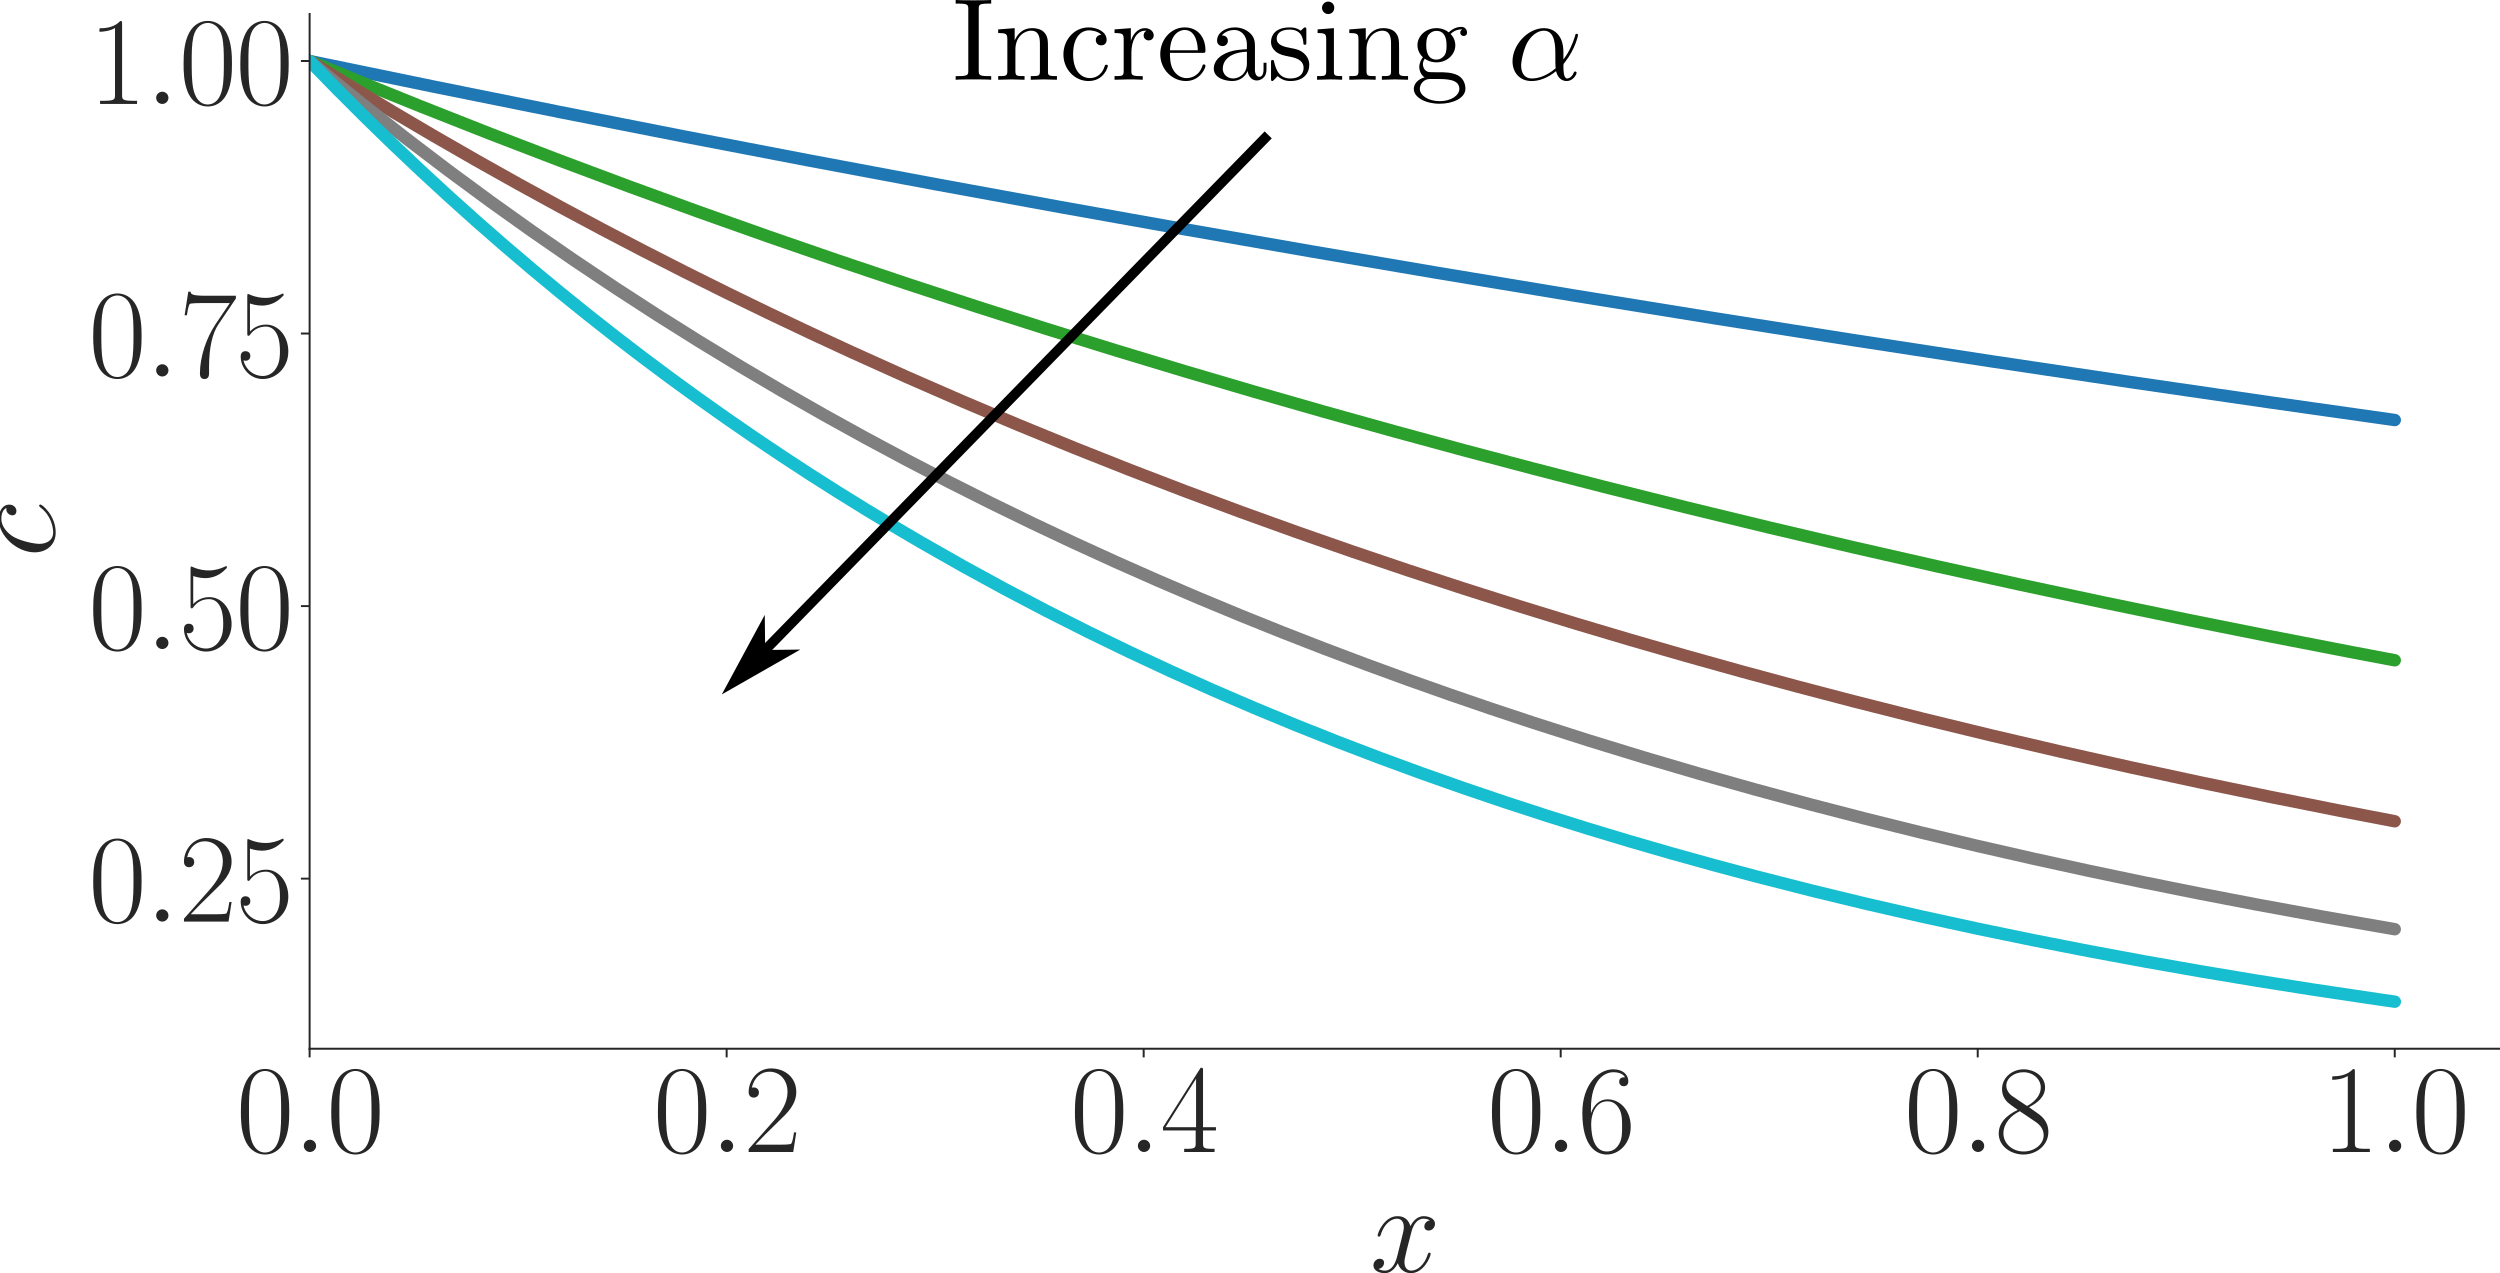 <?xml version="1.0" encoding="UTF-8" standalone="no"?>
<svg
   width="1006.822pt"
   height="512.72pt"
   viewBox="0 0 1006.822 512.72"
   version="1.1"
   id="svg53"
   sodipodi:docname="concentration_beta_0.06_alpha_varying.svg"
   inkscape:version="1.3.2 (091e20e, 2023-11-25)"
   xmlns:inkscape="http://www.inkscape.org/namespaces/inkscape"
   xmlns:sodipodi="http://sodipodi.sourceforge.net/DTD/sodipodi-0.dtd"
   xmlns:xlink="http://www.w3.org/1999/xlink"
   xmlns="http://www.w3.org/2000/svg"
   xmlns:svg="http://www.w3.org/2000/svg"
   xmlns:rdf="http://www.w3.org/1999/02/22-rdf-syntax-ns#"
   xmlns:cc="http://creativecommons.org/ns#"
   xmlns:dc="http://purl.org/dc/elements/1.1/">
  <sodipodi:namedview
     id="namedview53"
     pagecolor="#ffffff"
     bordercolor="#000000"
     borderopacity="0.25"
     inkscape:showpageshadow="2"
     inkscape:pageopacity="0.0"
     inkscape:pagecheckerboard="0"
     inkscape:deskcolor="#d1d1d1"
     inkscape:document-units="pt"
     inkscape:zoom="0.30729167"
     inkscape:cx="694.77966"
     inkscape:cy="318.91525"
     inkscape:window-width="1312"
     inkscape:window-height="449"
     inkscape:window-x="108"
     inkscape:window-y="25"
     inkscape:window-maximized="0"
     inkscape:current-layer="svg53" />
  <defs
     id="defs1">
    <style
       type="text/css"
       id="style1">*{stroke-linejoin: round; stroke-linecap: butt}</style>
    <marker
       style="overflow:visible"
       id="DartArrow"
       refX="0"
       refY="0"
       orient="auto-start-reverse"
       inkscape:stockid="Dart arrow"
       markerWidth="1"
       markerHeight="1"
       viewBox="0 0 1 1"
       inkscape:isstock="true"
       inkscape:collect="always"
       preserveAspectRatio="xMidYMid">
      <path
         style="fill:context-stroke;fill-rule:evenodd;stroke:none"
         d="M 0,0 5,-5 -12.5,0 5,5 Z"
         transform="scale(-0.5)"
         id="path6" />
    </marker>
  </defs>
  <g
     id="figure_1"
     transform="translate(-18.393,-48.371)">
    <g
       id="axes_1">
      <g
         id="patch_2">
        <path
           d="M 143.084,470.718 H 1024.815 V 54 H 143.084 Z"
           style="fill:#ffffff"
           id="path2" />
      </g>
      <g
         id="matplotlib.axis_1">
        <g
           id="xtick_1">
          <g
             id="line2d_1">
            <defs
               id="defs2">
              <path
                 id="ma8934a875e"
                 d="M 0,0 V 3.5"
                 style="stroke:#262626;stroke-width:0.8" />
            </defs>
            <g
               id="g2">
              <use
                 xlink:href="#ma8934a875e"
                 x="143.084"
                 y="470.718"
                 style="fill:#262626;stroke:#262626;stroke-width:0.8"
                 id="use2" />
            </g>
          </g>
          <g
             id="text_1">
            <!-- $\mathdefault{0.0}$ -->
            <g
               style="fill:#262626"
               transform="matrix(0.5,0,0,-0.5,113.465,512.311)"
               id="g5">
              <defs
                 id="defs3">
                <path
                   id="CMR17-30"
                   d="m 2688,2025 c 0,391 -6,1055 -275,1566 -237,448 -615,607 -947,607 -308,0 -698,-140 -941,-601 C 269,3118 243,2524 243,2025 c 0,-364 7,-919 205,-1406 275,-658 768,-747 1018,-747 294,0 742,121 1004,728 192,442 218,959 218,1425 z M 1466,-26 c -410,0 -653,351 -743,838 -70,376 -70,926 -70,1284 0,492 0,901 83,1291 122,542 480,709 730,709 262,0 601,-173 723,-696 83,-364 89,-793 89,-1304 0,-416 0,-927 -76,-1304 C 2067,95 1690,-26 1466,-26 Z"
                   transform="scale(0.016)" />
                <path
                   id="CMMI12-3a"
                   d="M 1178,307 C 1178,492 1024,619 870,619 685,619 557,466 557,313 557,128 710,0 864,0 c 186,0 314,153 314,307 z"
                   transform="scale(0.016)" />
              </defs>
              <use
                 xlink:href="#CMR17-30"
                 transform="scale(0.996)"
                 id="use3" />
              <use
                 xlink:href="#CMMI12-3a"
                 transform="matrix(0.996,0,0,0.996,45.69,0)"
                 id="use4" />
              <use
                 xlink:href="#CMR17-30"
                 transform="matrix(0.996,0,0,0.996,72.788,0)"
                 id="use5" />
            </g>
          </g>
        </g>
        <g
           id="xtick_2">
          <g
             id="line2d_2">
            <g
               id="g6">
              <use
                 xlink:href="#ma8934a875e"
                 x="311.033"
                 y="470.718"
                 style="fill:#262626;stroke:#262626;stroke-width:0.8"
                 id="use6" />
            </g>
          </g>
          <g
             id="text_2">
            <!-- $\mathdefault{0.2}$ -->
            <g
               style="fill:#262626"
               transform="matrix(0.5,0,0,-0.5,281.413,512.311)"
               id="g9">
              <defs
                 id="defs6">
                <path
                   id="CMR17-32"
                   d="M 2669,989 H 2554 C 2490,536 2438,459 2413,420 2381,369 1920,369 1830,369 H 602 c 230,250 678,703 1222,1228 390,370 845,805 845,1438 0,755 -602,1189 -1274,1189 -704,0 -1133,-620 -1133,-1194 0,-250 186,-282 263,-282 64,0 256,39 256,262 0,197 -167,254 -256,254 -39,0 -77,-6 -103,-19 122,545 493,813 884,813 556,0 921,-441 921,-1023 0,-556 -326,-1035 -691,-1451 L 262,146 V 0 h 2253 z"
                   transform="scale(0.016)" />
              </defs>
              <use
                 xlink:href="#CMR17-30"
                 transform="scale(0.996)"
                 id="use7" />
              <use
                 xlink:href="#CMMI12-3a"
                 transform="matrix(0.996,0,0,0.996,45.69,0)"
                 id="use8" />
              <use
                 xlink:href="#CMR17-32"
                 transform="matrix(0.996,0,0,0.996,72.788,0)"
                 id="use9" />
            </g>
          </g>
        </g>
        <g
           id="xtick_3">
          <g
             id="line2d_3">
            <g
               id="g10">
              <use
                 xlink:href="#ma8934a875e"
                 x="478.982"
                 y="470.718"
                 style="fill:#262626;stroke:#262626;stroke-width:0.8"
                 id="use10" />
            </g>
          </g>
          <g
             id="text_3">
            <!-- $\mathdefault{0.4}$ -->
            <g
               style="fill:#262626"
               transform="matrix(0.5,0,0,-0.5,449.362,512.311)"
               id="g13">
              <defs
                 id="defs10">
                <path
                   id="CMR17-34"
                   d="m 2150,4122 c 0,134 -6,134 -121,134 L 128,1254 V 1088 H 1779 V 457 c 0,-233 -13,-297 -461,-297 H 1197 V 0 c 205,0 550,0 768,0 217,0 563,0 768,0 v 160 h -122 c -448,0 -461,64 -461,297 v 631 h 653 v 166 H 2150 Z M 1798,3703 V 1254 H 256 Z"
                   transform="scale(0.016)" />
              </defs>
              <use
                 xlink:href="#CMR17-30"
                 transform="scale(0.996)"
                 id="use11" />
              <use
                 xlink:href="#CMMI12-3a"
                 transform="matrix(0.996,0,0,0.996,45.69,0)"
                 id="use12" />
              <use
                 xlink:href="#CMR17-34"
                 transform="matrix(0.996,0,0,0.996,72.788,0)"
                 id="use13" />
            </g>
          </g>
        </g>
        <g
           id="xtick_4">
          <g
             id="line2d_4">
            <g
               id="g14">
              <use
                 xlink:href="#ma8934a875e"
                 x="646.93"
                 y="470.718"
                 style="fill:#262626;stroke:#262626;stroke-width:0.8"
                 id="use14" />
            </g>
          </g>
          <g
             id="text_4">
            <!-- $\mathdefault{0.6}$ -->
            <g
               style="fill:#262626"
               transform="matrix(0.5,0,0,-0.5,617.311,512.311)"
               id="g17">
              <defs
                 id="defs14">
                <path
                   id="CMR17-36"
                   d="m 678,2176 c 0,1514 717,1856 1133,1856 135,0 461,-23 589,-256 -102,0 -294,0 -294,-223 0,-172 140,-230 230,-230 58,0 230,25 230,237 0,394 -320,619 -761,619 -762,0 -1562,-789 -1562,-2195 0,-1731 723,-2112 1235,-2112 621,0 1210,555 1210,1411 0,798 -518,1379 -1171,1379 -391,0 -679,-255 -839,-702 z M 1478,25 c -787,0 -787,1175 -787,1411 0,460 218,1124 813,1124 109,0 422,0 634,-440 115,-250 115,-511 115,-831 0,-345 0,-599 -135,-855 C 1978,171 1773,25 1478,25 Z"
                   transform="scale(0.016)" />
              </defs>
              <use
                 xlink:href="#CMR17-30"
                 transform="scale(0.996)"
                 id="use15" />
              <use
                 xlink:href="#CMMI12-3a"
                 transform="matrix(0.996,0,0,0.996,45.69,0)"
                 id="use16" />
              <use
                 xlink:href="#CMR17-36"
                 transform="matrix(0.996,0,0,0.996,72.788,0)"
                 id="use17" />
            </g>
          </g>
        </g>
        <g
           id="xtick_5">
          <g
             id="line2d_5">
            <g
               id="g18">
              <use
                 xlink:href="#ma8934a875e"
                 x="814.879"
                 y="470.718"
                 style="fill:#262626;stroke:#262626;stroke-width:0.8"
                 id="use18" />
            </g>
          </g>
          <g
             id="text_5">
            <!-- $\mathdefault{0.8}$ -->
            <g
               style="fill:#262626"
               transform="matrix(0.5,0,0,-0.5,785.26,512.311)"
               id="g21">
              <defs
                 id="defs18">
                <path
                   id="CMR17-38"
                   d="m 1741,2264 c 403,203 813,509 813,999 0,578 -564,916 -1082,916 -582,0 -1094,-420 -1094,-999 0,-159 38,-433 288,-675 64,-63 332,-254 505,-375 C 883,1983 211,1634 211,934 211,279 838,-128 1459,-128 c 685,0 1261,490 1261,1138 0,580 -390,847 -646,1019 z m -839,558 c -51,32 -307,229 -307,529 0,388 403,681 864,681 506,0 877,-356 877,-770 0,-593 -666,-931 -698,-931 -6,0 -12,0 -64,39 z M 2080,1519 c 96,-70 403,-279 403,-668 C 2483,381 2010,25 1472,25 890,25 448,438 448,940 c 0,503 390,922 832,1120 z"
                   transform="scale(0.016)" />
              </defs>
              <use
                 xlink:href="#CMR17-30"
                 transform="scale(0.996)"
                 id="use19" />
              <use
                 xlink:href="#CMMI12-3a"
                 transform="matrix(0.996,0,0,0.996,45.69,0)"
                 id="use20" />
              <use
                 xlink:href="#CMR17-38"
                 transform="matrix(0.996,0,0,0.996,72.788,0)"
                 id="use21" />
            </g>
          </g>
        </g>
        <g
           id="xtick_6">
          <g
             id="line2d_6">
            <g
               id="g22">
              <use
                 xlink:href="#ma8934a875e"
                 x="982.828"
                 y="470.718"
                 style="fill:#262626;stroke:#262626;stroke-width:0.8"
                 id="use22" />
            </g>
          </g>
          <g
             id="text_6">
            <!-- $\mathdefault{1.0}$ -->
            <g
               style="fill:#262626"
               transform="matrix(0.5,0,0,-0.5,953.208,512.311)"
               id="g25">
              <defs
                 id="defs22">
                <path
                   id="CMR17-31"
                   d="m 1702,4058 c 0,134 -6,134 -96,134 -249,-276 -627,-365 -985,-365 -19,0 -51,0 -58,-19 -6,-13 -6,-26 -6,-160 198,0 531,38 787,191 V 461 C 1344,236 1331,160 781,160 H 589 V 0 c 307,0 627,0 934,0 307,0 627,0 935,0 v 160 h -192 c -551,0 -564,70 -564,298 z"
                   transform="scale(0.016)" />
              </defs>
              <use
                 xlink:href="#CMR17-31"
                 transform="scale(0.996)"
                 id="use23" />
              <use
                 xlink:href="#CMMI12-3a"
                 transform="matrix(0.996,0,0,0.996,45.69,0)"
                 id="use24" />
              <use
                 xlink:href="#CMR17-30"
                 transform="matrix(0.996,0,0,0.996,72.788,0)"
                 id="use25" />
            </g>
          </g>
        </g>
        <g
           id="text_7">
          <!-- $x$ -->
          <g
             style="fill:#262626"
             transform="matrix(0.5,0,0,-0.5,570.091,560.593)"
             id="g26">
            <defs
               id="defs25">
              <path
                 id="CMMI12-78"
                 d="m 3034,2606 c -205,-39 -282,-192 -282,-313 0,-154 122,-205 211,-205 192,0 327,166 327,339 0,268 -308,389 -576,389 -391,0 -608,-383 -666,-504 -147,504 -544,504 -659,504 -653,0 -999,-836 -999,-977 0,-25 26,-57 71,-57 51,0 64,38 77,64 217,709 646,843 832,843 288,0 345,-269 345,-422 0,-140 -38,-287 -115,-594 L 1382,798 C 1286,415 1101,64 762,64 730,64 570,64 435,147 666,192 717,383 717,460 717,588 621,664 499,664 346,664 179,530 179,326 179,57 480,-64 755,-64 c 307,0 525,243 659,505 103,-377 423,-505 660,-505 652,0 998,837 998,977 0,32 -26,58 -64,58 -58,0 -64,-32 -83,-83 C 2752,326 2381,64 2093,64 c -224,0 -346,166 -346,428 0,140 26,242 128,664 l 224,868 c 96,384 314,665 608,665 13,0 192,0 327,-83 z"
                 transform="scale(0.016)" />
            </defs>
            <use
               xlink:href="#CMMI12-78"
               transform="scale(0.996)"
               id="use26" />
          </g>
        </g>
      </g>
      <g
         id="matplotlib.axis_2">
        <g
           id="ytick_1">
          <g
             id="line2d_7">
            <defs
               id="defs26">
              <path
                 id="m623e8454fa"
                 d="M 0,0 H -3.5"
                 style="stroke:#262626;stroke-width:0.8" />
            </defs>
            <g
               id="g27">
              <use
                 xlink:href="#m623e8454fa"
                 x="143.084"
                 y="402.224"
                 style="fill:#262626;stroke:#262626;stroke-width:0.8"
                 id="use27" />
            </g>
          </g>
          <g
             id="text_8">
            <!-- $\mathdefault{0.25}$ -->
            <g
               style="fill:#262626"
               transform="matrix(0.5,0,0,-0.5,54,419.521)"
               id="g31">
              <defs
                 id="defs27">
                <path
                   id="CMR17-35"
                   d="m 730,3692 c 64,-26 326,-108 595,-108 595,0 921,327 1107,516 0,57 0,92 -38,92 -7,0 -20,0 -71,-29 -224,-105 -486,-190 -806,-190 -192,0 -480,26 -794,166 -70,32 -83,32 -89,32 -32,0 -39,-7 -39,-134 V 2203 c 0,-114 0,-146 64,-146 32,0 45,13 77,57 205,287 486,408 806,408 224,0 704,-140 704,-1233 0,-204 0,-574 -192,-868 C 1894,159 1645,25 1370,25 947,25 518,320 403,814 c 26,-7 77,-19 103,-19 83,0 243,45 243,243 0,172 -122,242 -243,242 -148,0 -244,-90 -244,-269 0,-557 442,-1139 1120,-1139 660,0 1287,568 1287,1392 0,766 -499,1360 -1120,1360 -327,0 -602,-121 -819,-350 z"
                   transform="scale(0.016)" />
              </defs>
              <use
                 xlink:href="#CMR17-30"
                 transform="scale(0.996)"
                 id="use28" />
              <use
                 xlink:href="#CMMI12-3a"
                 transform="matrix(0.996,0,0,0.996,45.69,0)"
                 id="use29" />
              <use
                 xlink:href="#CMR17-32"
                 transform="matrix(0.996,0,0,0.996,72.788,0)"
                 id="use30" />
              <use
                 xlink:href="#CMR17-35"
                 transform="matrix(0.996,0,0,0.996,118.478,0)"
                 id="use31" />
            </g>
          </g>
        </g>
        <g
           id="ytick_2">
          <g
             id="line2d_8">
            <g
               id="g32">
              <use
                 xlink:href="#m623e8454fa"
                 x="143.084"
                 y="292.463"
                 style="fill:#262626;stroke:#262626;stroke-width:0.8"
                 id="use32" />
            </g>
          </g>
          <g
             id="text_9">
            <!-- $\mathdefault{0.50}$ -->
            <g
               style="fill:#262626"
               transform="matrix(0.5,0,0,-0.5,54,309.76)"
               id="g36">
              <use
                 xlink:href="#CMR17-30"
                 transform="scale(0.996)"
                 id="use33" />
              <use
                 xlink:href="#CMMI12-3a"
                 transform="matrix(0.996,0,0,0.996,45.69,0)"
                 id="use34" />
              <use
                 xlink:href="#CMR17-35"
                 transform="matrix(0.996,0,0,0.996,72.788,0)"
                 id="use35" />
              <use
                 xlink:href="#CMR17-30"
                 transform="matrix(0.996,0,0,0.996,118.478,0)"
                 id="use36" />
            </g>
          </g>
        </g>
        <g
           id="ytick_3">
          <g
             id="line2d_9">
            <g
               id="g37">
              <use
                 xlink:href="#m623e8454fa"
                 x="143.084"
                 y="182.703"
                 style="fill:#262626;stroke:#262626;stroke-width:0.8"
                 id="use37" />
            </g>
          </g>
          <g
             id="text_10">
            <!-- $\mathdefault{0.75}$ -->
            <g
               style="fill:#262626"
               transform="matrix(0.5,0,0,-0.5,54,199.999)"
               id="g41">
              <defs
                 id="defs37">
                <path
                   id="CMR17-37"
                   d="m 2886,3941 v 140 H 1382 c -748,0 -761,84 -787,207 H 480 L 294,3094 h 116 c 19,121 64,446 140,567 39,51 512,51 621,51 H 2579 L 1869,2661 C 1395,1954 1069,999 1069,165 c 0,-76 0,-293 230,-293 231,0 231,217 231,299 v 294 c 0,1043 179,1731 473,2171 z"
                   transform="scale(0.016)" />
              </defs>
              <use
                 xlink:href="#CMR17-30"
                 transform="scale(0.996)"
                 id="use38" />
              <use
                 xlink:href="#CMMI12-3a"
                 transform="matrix(0.996,0,0,0.996,45.69,0)"
                 id="use39" />
              <use
                 xlink:href="#CMR17-37"
                 transform="matrix(0.996,0,0,0.996,72.788,0)"
                 id="use40" />
              <use
                 xlink:href="#CMR17-35"
                 transform="matrix(0.996,0,0,0.996,118.478,0)"
                 id="use41" />
            </g>
          </g>
        </g>
        <g
           id="ytick_4">
          <g
             id="line2d_10">
            <g
               id="g42">
              <use
                 xlink:href="#m623e8454fa"
                 x="143.084"
                 y="72.942"
                 style="fill:#262626;stroke:#262626;stroke-width:0.8"
                 id="use42" />
            </g>
          </g>
          <g
             id="text_11">
            <!-- $\mathdefault{1.00}$ -->
            <g
               style="fill:#262626"
               transform="matrix(0.5,0,0,-0.5,54,90.238)"
               id="g46">
              <use
                 xlink:href="#CMR17-31"
                 transform="scale(0.996)"
                 id="use43" />
              <use
                 xlink:href="#CMMI12-3a"
                 transform="matrix(0.996,0,0,0.996,45.69,0)"
                 id="use44" />
              <use
                 xlink:href="#CMR17-30"
                 transform="matrix(0.996,0,0,0.996,72.788,0)"
                 id="use45" />
              <use
                 xlink:href="#CMR17-30"
                 transform="matrix(0.996,0,0,0.996,118.478,0)"
                 id="use46" />
            </g>
          </g>
        </g>
        <g
           id="text_12">
          <!-- $c$ -->
          <g
             style="fill:#262626"
             transform="matrix(0,-0.5,-0.5,0,40.311,272.855)"
             id="g47">
            <defs
               id="defs46">
              <path
                 id="CMMI12-63"
                 d="m 2502,2431 c -121,0 -179,0 -268,-76 -39,-32 -109,-128 -109,-230 0,-128 96,-205 217,-205 154,0 327,124 327,372 0,296 -295,524 -736,524 C 1094,2816 256,1903 256,996 256,441 602,-64 1254,-64 c 871,0 1421,686 1421,770 0,38 -38,70 -64,70 -19,0 -25,-6 -83,-63 C 2118,162 1510,64 1267,64 826,64 685,446 685,764 c 0,224 109,841 339,1275 166,299 512,643 915,643 83,0 435,0 563,-251 z"
                 transform="scale(0.016)" />
            </defs>
            <use
               xlink:href="#CMMI12-63"
               transform="scale(0.996)"
               id="use47" />
          </g>
        </g>
      </g>
      <g
         id="line2d_11">
        <path
           d="m 143.084,72.942 50.385,10.398 50.385,10.152 50.385,9.911 50.385,9.677 50.385,9.447 50.385,9.224 50.385,9.005 50.385,8.792 50.385,8.584 55.983,9.299 55.983,9.055 55.983,8.817 55.983,8.585 55.983,8.36 55.983,8.14 50.385,7.142 v 0"
           clip-path="url(#p0f1043e77d)"
           style="fill:none;stroke:#1f77b4;stroke-width:5;stroke-linecap:round"
           id="path47" />
      </g>
      <g
         id="line2d_12">
        <path
           d="m 143.084,72.942 22.393,9.243 22.393,9.048 27.991,11.043 27.991,10.753 27.991,10.471 27.991,10.196 27.991,9.928 27.991,9.668 27.991,9.414 27.991,9.167 27.991,8.926 27.991,8.692 27.991,8.464 27.991,8.242 27.991,8.026 27.991,7.815 27.991,7.61 27.991,7.41 27.991,7.216 33.59,8.409 33.59,8.145 33.59,7.889 33.59,7.641 33.59,7.401 33.59,7.169 33.59,6.944 33.59,6.726 33.59,6.514 16.795,3.18 v 0"
           clip-path="url(#p0f1043e77d)"
           style="fill:none;stroke:#2ca02c;stroke-width:5;stroke-linecap:round"
           id="path48" />
      </g>
      <g
         id="line2d_13">
        <path
           d="m 143.084,72.942 16.795,10.371 16.795,10.126 16.795,9.887 16.795,9.653 16.795,9.425 16.795,9.202 16.795,8.985 16.795,8.773 16.795,8.566 16.795,8.363 16.795,8.166 16.795,7.973 16.795,7.784 22.393,10.094 22.393,9.777 22.393,9.471 22.393,9.174 22.393,8.886 22.393,8.607 22.393,8.337 22.393,8.075 22.393,7.822 22.393,7.577 22.393,7.339 22.393,7.109 22.393,6.886 22.393,6.67 22.393,6.461 22.393,6.258 22.393,6.062 22.393,5.871 27.991,7.081 27.991,6.804 27.991,6.539 27.991,6.283 27.991,6.038 27.991,5.802 27.991,5.575 22.393,4.303 v 0"
           clip-path="url(#p0f1043e77d)"
           style="fill:none;stroke:#8c564b;stroke-width:5;stroke-linecap:round"
           id="path49" />
      </g>
      <g
         id="line2d_14">
        <path
           d="m 143.084,72.942 11.197,9.219 11.197,9.025 16.795,13.183 16.795,12.77 16.795,12.37 16.795,11.983 16.795,11.607 16.795,11.244 16.795,10.891 16.795,10.55 16.795,10.22 16.795,9.899 16.795,9.589 16.795,9.289 16.795,8.998 16.795,8.716 16.795,8.443 16.795,8.178 16.795,7.922 16.795,7.674 16.795,7.434 16.795,7.201 16.795,6.975 16.795,6.757 16.795,6.545 16.795,6.34 16.795,6.141 16.795,5.949 16.795,5.762 16.795,5.582 22.393,7.171 22.393,6.873 22.393,6.588 22.393,6.314 22.393,6.052 22.393,5.8 22.393,5.559 22.393,5.328 22.393,5.107 22.393,4.895 22.393,4.691 22.393,4.496 22.393,4.309 27.991,5.136 27.991,4.871 v 0"
           clip-path="url(#p0f1043e77d)"
           style="fill:none;stroke:#7f7f7f;stroke-width:5;stroke-linecap:round"
           id="path50" />
      </g>
      <g
         id="line2d_15">
        <path
           d="m 143.084,72.942 11.197,11.478 11.197,11.178 11.197,10.885 11.197,10.601 11.197,10.324 11.197,10.054 11.197,9.791 11.197,9.535 11.197,9.286 11.197,9.043 11.197,8.807 11.197,8.576 11.197,8.352 11.197,8.134 11.197,7.921 11.197,7.714 11.197,7.512 11.197,7.316 11.197,7.125 11.197,6.939 11.197,6.757 11.197,6.581 16.795,9.55 16.795,9.178 16.795,8.82 16.795,8.476 16.795,8.146 16.795,7.829 16.795,7.524 16.795,7.231 16.795,6.949 16.795,6.678 16.795,6.418 16.795,6.168 16.795,5.928 16.795,5.697 16.795,5.475 16.795,5.262 16.795,5.057 16.795,4.86 16.795,4.67 16.795,4.489 22.393,5.714 22.393,5.419 22.393,5.139 22.393,4.874 22.393,4.623 22.393,4.384 22.393,4.158 22.393,3.943 22.393,3.74 22.393,3.547 27.991,4.177 5.598,0.803 v 0"
           clip-path="url(#p0f1043e77d)"
           style="fill:none;stroke:#17becf;stroke-width:5;stroke-linecap:round"
           id="path51" />
      </g>
      <g
         id="patch_3">
        <path
           d="M 143.084,470.718 V 54"
           style="fill:none;stroke:#262626;stroke-width:0.8;stroke-linecap:square;stroke-linejoin:miter"
           id="path52" />
      </g>
      <g
         id="patch_4">
        <path
           d="M 143.084,470.718 H 1024.815"
           style="fill:none;stroke:#262626;stroke-width:0.8;stroke-linecap:square;stroke-linejoin:miter"
           id="path53" />
      </g>
    </g>
  </g>
  <defs
     id="defs53">
    <clipPath
       id="p0f1043e77d">
      <rect
         x="143.084"
         y="54"
         width="881.731"
         height="416.718"
         id="rect53" />
    </clipPath>
  </defs>
  <path
     style="fill:#74cbf1;stroke:#000000;stroke-width:4;stroke-linecap:butt;stroke-linejoin:round;marker-end:url(#DartArrow)"
     d="M 510.738,54.315 308.162,261.772"
     id="path49-6" />
  <g
     inkscape:label=""
     transform="matrix(4.718,0,0,4.718,-50.148,-354.581)"
     id="g279"
     style="stroke-width:0.601">
    <g
       id="g3310"
       style="stroke-width:0.601">
      <g
         style="fill:#000000;fill-opacity:1;stroke-width:0.601"
         id="g5567">
        <g
           id="use1839"
           transform="translate(91.925,81.963)"
           style="stroke-width:0.601">
          <path
             style="stroke:none;stroke-width:0.601"
             d="M 2.25,-6.031 C 2.25,-6.391 2.266,-6.5 3.062,-6.5 h 0.25 v -0.312 c -0.344,0.031 -1.125,0.031 -1.516,0.031 -0.375,0 -1.172,0 -1.516,-0.031 V -6.5 h 0.25 c 0.797,0 0.828,0.109 0.828,0.469 v 5.25 c 0,0.359 -0.031,0.469 -0.828,0.469 h -0.25 V 0 c 0.344,-0.031 1.141,-0.031 1.516,-0.031 0.391,0 1.172,0 1.516,0.031 v -0.312 h -0.25 C 2.266,-0.312 2.25,-0.422 2.25,-0.781 Z m 0,0"
             id="path58" />
        </g>
        <g
           id="use5637"
           transform="translate(95.522,81.963)"
           style="stroke-width:0.601">
          <path
             style="stroke:none;stroke-width:0.601"
             d="M 1.094,-3.422 V -0.75 c 0,0.438 -0.109,0.438 -0.781,0.438 V 0 c 0.359,-0.016 0.859,-0.031 1.141,-0.031 0.25,0 0.766,0.016 1.109,0.031 v -0.312 c -0.672,0 -0.781,0 -0.781,-0.438 V -2.594 C 1.781,-3.625 2.5,-4.188 3.125,-4.188 c 0.641,0 0.75,0.531 0.75,1.109 V -0.75 c 0,0.438 -0.109,0.438 -0.781,0.438 V 0 c 0.344,-0.016 0.859,-0.031 1.125,-0.031 0.25,0 0.781,0.016 1.109,0.031 v -0.312 c -0.516,0 -0.766,0 -0.766,-0.297 v -1.906 c 0,-0.859 0,-1.156 -0.312,-1.516 -0.141,-0.172 -0.469,-0.375 -1.047,-0.375 C 2.469,-4.406 2,-3.984 1.719,-3.359 V -4.406 L 0.312,-4.297 v 0.312 c 0.703,0 0.781,0.062 0.781,0.562 z m 0,0"
             id="path56" />
        </g>
        <g
           id="use8934"
           transform="translate(101.058,81.963)"
           style="stroke-width:0.601">
          <path
             style="stroke:none;stroke-width:0.601"
             d="m 1.172,-2.172 c 0,-1.625 0.812,-2.047 1.344,-2.047 0.094,0 0.719,0.016 1.062,0.375 -0.406,0.031 -0.469,0.328 -0.469,0.453 0,0.266 0.188,0.453 0.453,0.453 0.266,0 0.469,-0.156 0.469,-0.469 0,-0.672 -0.766,-1.062 -1.531,-1.062 -1.25,0 -2.156,1.078 -2.156,2.312 0,1.281 0.984,2.266 2.141,2.266 1.328,0 1.656,-1.203 1.656,-1.297 0,-0.094 -0.109,-0.094 -0.141,-0.094 -0.078,0 -0.109,0.031 -0.125,0.094 -0.281,0.922 -0.938,1.047 -1.297,1.047 -0.531,0 -1.406,-0.422 -1.406,-2.031 z m 0,0"
             id="path61" />
        </g>
        <g
           id="use6248"
           transform="translate(105.485,81.963)"
           style="stroke-width:0.601">
          <path
             style="stroke:none;stroke-width:0.601"
             d="M 1.672,-3.312 V -4.406 L 0.281,-4.297 v 0.312 c 0.703,0 0.781,0.062 0.781,0.562 V -0.75 c 0,0.438 -0.109,0.438 -0.781,0.438 V 0 c 0.391,-0.016 0.859,-0.031 1.141,-0.031 0.391,0 0.859,0 1.266,0.031 V -0.312 H 2.469 c -0.734,0 -0.75,-0.109 -0.75,-0.469 V -2.312 c 0,-0.984 0.422,-1.875 1.172,-1.875 0.062,0 0.094,0 0.109,0.016 -0.031,0 -0.234,0.125 -0.234,0.391 0,0.266 0.219,0.422 0.438,0.422 0.172,0 0.422,-0.125 0.422,-0.438 0,-0.312 -0.312,-0.609 -0.734,-0.609 -0.734,0 -1.094,0.672 -1.219,1.094 z m 0,0"
             id="path60" />
        </g>
        <g
           id="use4396"
           transform="translate(109.387,81.963)"
           style="stroke-width:0.601">
          <path
             style="stroke:none;stroke-width:0.601"
             d="M 1.109,-2.516 C 1.172,-4 2.016,-4.25 2.359,-4.25 c 1.016,0 1.125,1.344 1.125,1.734 z m 0,0.219 h 2.781 c 0.219,0 0.25,0 0.25,-0.219 0,-0.984 -0.547,-1.953 -1.781,-1.953 -1.156,0 -2.078,1.031 -2.078,2.281 0,1.328 1.047,2.297 2.188,2.297 C 3.688,0.109 4.141,-1 4.141,-1.188 4.141,-1.281 4.062,-1.312 4,-1.312 c -0.078,0 -0.109,0.062 -0.125,0.141 -0.344,1.031 -1.25,1.031 -1.344,1.031 -0.5,0 -0.891,-0.297 -1.125,-0.672 -0.297,-0.469 -0.297,-1.125 -0.297,-1.484 z m 0,0"
             id="path59" />
        </g>
        <g
           id="use9043"
           transform="translate(113.815,81.963)"
           style="stroke-width:0.601">
          <path
             style="stroke:none;stroke-width:0.601"
             d="m 3.312,-0.75 c 0.047,0.391 0.312,0.812 0.781,0.812 0.219,0 0.828,-0.141 0.828,-0.953 v -0.562 h -0.25 v 0.562 c 0,0.578 -0.25,0.641 -0.359,0.641 -0.328,0 -0.375,-0.453 -0.375,-0.5 v -1.984 c 0,-0.422 0,-0.812 -0.359,-1.188 C 3.188,-4.312 2.688,-4.469 2.219,-4.469 c -0.828,0 -1.516,0.469 -1.516,1.125 0,0.297 0.203,0.469 0.469,0.469 0.281,0 0.453,-0.203 0.453,-0.453 0,-0.125 -0.047,-0.453 -0.516,-0.453 C 1.391,-4.141 1.875,-4.25 2.188,-4.25 c 0.5,0 1.062,0.391 1.062,1.281 v 0.359 c -0.516,0.031 -1.203,0.062 -1.828,0.359 -0.75,0.344 -1,0.859 -1,1.297 0,0.812 0.969,1.062 1.594,1.062 0.656,0 1.109,-0.406 1.297,-0.859 z M 3.25,-2.391 v 1 c 0,0.938 -0.719,1.281 -1.172,1.281 -0.484,0 -0.891,-0.344 -0.891,-0.844 0,-0.547 0.422,-1.375 2.062,-1.438 z m 0,0"
             id="path55" />
        </g>
        <g
           id="use4208"
           transform="translate(118.796,81.963)"
           style="stroke-width:0.601">
          <path
             style="stroke:none;stroke-width:0.601"
             d="m 2.078,-1.938 c 0.219,0.047 1.031,0.203 1.031,0.922 0,0.5 -0.344,0.906 -1.125,0.906 -0.844,0 -1.203,-0.562 -1.391,-1.422 C 0.562,-1.656 0.562,-1.688 0.453,-1.688 c -0.125,0 -0.125,0.062 -0.125,0.234 V -0.125 c 0,0.172 0,0.234 0.109,0.234 0.047,0 0.062,-0.016 0.25,-0.203 0.016,-0.016 0.016,-0.031 0.203,-0.219 0.438,0.406 0.891,0.422 1.094,0.422 1.141,0 1.609,-0.672 1.609,-1.391 0,-0.516 -0.297,-0.828 -0.422,-0.938 C 2.844,-2.547 2.453,-2.625 2.031,-2.703 1.469,-2.812 0.812,-2.938 0.812,-3.516 c 0,-0.359 0.25,-0.766 1.109,-0.766 1.094,0 1.156,0.906 1.172,1.203 0,0.094 0.094,0.094 0.109,0.094 0.141,0 0.141,-0.047 0.141,-0.234 v -1.016 c 0,-0.156 0,-0.234 -0.109,-0.234 -0.047,0 -0.078,0 -0.203,0.125 -0.031,0.031 -0.125,0.125 -0.172,0.156 -0.375,-0.281 -0.781,-0.281 -0.938,-0.281 -1.219,0 -1.594,0.672 -1.594,1.234 0,0.344 0.156,0.625 0.422,0.844 0.328,0.25 0.609,0.312 1.328,0.453 z m 0,0"
             id="path54" />
        </g>
        <g
           id="use3840"
           transform="translate(122.725,81.963)"
           style="stroke-width:0.601">
          <path
             style="stroke:none;stroke-width:0.601"
             d="M 1.766,-4.406 0.375,-4.297 v 0.312 c 0.641,0 0.734,0.062 0.734,0.547 V -0.75 c 0,0.438 -0.109,0.438 -0.781,0.438 V 0 C 0.641,-0.016 1.188,-0.031 1.422,-0.031 1.781,-0.031 2.125,-0.016 2.469,0 v -0.312 c -0.672,0 -0.703,-0.047 -0.703,-0.438 z m 0.031,-1.734 c 0,-0.312 -0.234,-0.531 -0.516,-0.531 -0.312,0 -0.531,0.266 -0.531,0.531 0,0.266 0.219,0.531 0.531,0.531 0.281,0 0.516,-0.219 0.516,-0.531 z m 0,0"
             id="path64" />
        </g>
        <g
           id="use6768"
           transform="translate(125.493,81.963)"
           style="stroke-width:0.601">
          <path
             style="stroke:none;stroke-width:0.601"
             d="M 1.094,-3.422 V -0.75 c 0,0.438 -0.109,0.438 -0.781,0.438 V 0 c 0.359,-0.016 0.859,-0.031 1.141,-0.031 0.25,0 0.766,0.016 1.109,0.031 v -0.312 c -0.672,0 -0.781,0 -0.781,-0.438 V -2.594 C 1.781,-3.625 2.5,-4.188 3.125,-4.188 c 0.641,0 0.75,0.531 0.75,1.109 V -0.75 c 0,0.438 -0.109,0.438 -0.781,0.438 V 0 c 0.344,-0.016 0.859,-0.031 1.125,-0.031 0.25,0 0.781,0.016 1.109,0.031 v -0.312 c -0.516,0 -0.766,0 -0.766,-0.297 v -1.906 c 0,-0.859 0,-1.156 -0.312,-1.516 -0.141,-0.172 -0.469,-0.375 -1.047,-0.375 C 2.469,-4.406 2,-3.984 1.719,-3.359 V -4.406 L 0.312,-4.297 v 0.312 c 0.703,0 0.781,0.062 0.781,0.562 z m 0,0"
             id="path57" />
        </g>
        <g
           id="use1639"
           transform="translate(131.028,81.963)"
           style="stroke-width:0.601">
          <path
             style="stroke:none;stroke-width:0.601"
             d="m 2.219,-1.719 c -0.875,0 -0.875,-1 -0.875,-1.219 0,-0.266 0.016,-0.594 0.156,-0.844 0.078,-0.109 0.312,-0.391 0.719,-0.391 0.859,0 0.859,0.984 0.859,1.219 0,0.266 0,0.594 -0.156,0.844 C 2.844,-2 2.609,-1.719 2.219,-1.719 Z M 1.062,-1.328 c 0,-0.031 0,-0.266 0.156,-0.469 0.391,0.281 0.812,0.312 1,0.312 0.922,0 1.609,-0.688 1.609,-1.453 0,-0.375 -0.156,-0.734 -0.406,-0.969 C 3.781,-4.25 4.141,-4.297 4.312,-4.297 c 0.031,0 0.078,0 0.109,0.016 C 4.312,-4.25 4.25,-4.141 4.25,-4.016 c 0,0.172 0.141,0.281 0.297,0.281 0.094,0 0.281,-0.062 0.281,-0.297 0,-0.172 -0.109,-0.484 -0.5,-0.484 -0.203,0 -0.641,0.062 -1.062,0.469 C 2.844,-4.375 2.438,-4.406 2.219,-4.406 c -0.938,0 -1.625,0.688 -1.625,1.453 0,0.438 0.219,0.812 0.469,1.031 -0.125,0.141 -0.312,0.469 -0.312,0.828 0,0.312 0.141,0.688 0.453,0.891 -0.609,0.156 -0.922,0.594 -0.922,0.984 0,0.719 0.984,1.266 2.203,1.266 1.172,0 2.203,-0.5 2.203,-1.281 0,-0.344 -0.125,-0.859 -0.641,-1.141 -0.531,-0.266 -1.109,-0.266 -1.719,-0.266 -0.25,0 -0.672,0 -0.75,-0.016 C 1.266,-0.703 1.062,-1 1.062,-1.328 Z M 2.5,1.828 c -1.016,0 -1.703,-0.516 -1.703,-1.047 0,-0.453 0.375,-0.828 0.812,-0.844 h 0.594 c 0.859,0 1.969,0 1.969,0.844 0,0.547 -0.703,1.047 -1.672,1.047 z m 0,0"
             id="path63" />
        </g>
      </g>
      <g
         style="fill:#000000;fill-opacity:1;stroke-width:0.601"
         id="g5211">
        <g
           id="use7277"
           transform="translate(139.331,81.963)"
           style="stroke-width:0.601">
          <path
             style="stroke:none;stroke-width:0.601"
             d="m 4.75,-2.359 c 0,-1.562 -0.922,-2.047 -1.656,-2.047 -1.375,0 -2.688,1.422 -2.688,2.828 0,0.938 0.594,1.688 1.625,1.688 0.625,0 1.344,-0.234 2.094,-0.844 0.125,0.531 0.453,0.844 0.906,0.844 0.531,0 0.844,-0.547 0.844,-0.703 0,-0.078 -0.062,-0.109 -0.125,-0.109 -0.062,0 -0.094,0.031 -0.125,0.109 -0.188,0.484 -0.547,0.484 -0.562,0.484 -0.312,0 -0.312,-0.781 -0.312,-1.016 0,-0.203 0,-0.234 0.109,-0.344 C 5.797,-2.656 6,-3.812 6,-3.812 6,-3.844 5.984,-3.922 5.875,-3.922 c -0.094,0 -0.094,0.031 -0.141,0.219 -0.188,0.625 -0.516,1.375 -0.984,1.969 z m -0.656,1.375 c -0.891,0.766 -1.656,0.875 -2.047,0.875 -0.594,0 -0.906,-0.453 -0.906,-1.094 0,-0.484 0.266,-1.562 0.578,-2.062 C 2.188,-4 2.734,-4.188 3.078,-4.188 c 0.984,0 0.984,1.312 0.984,2.078 0,0.375 0,0.953 0.031,1.125 z m 0,0"
             id="path62" />
        </g>
      </g>
    </g>
  </g>
</svg>
